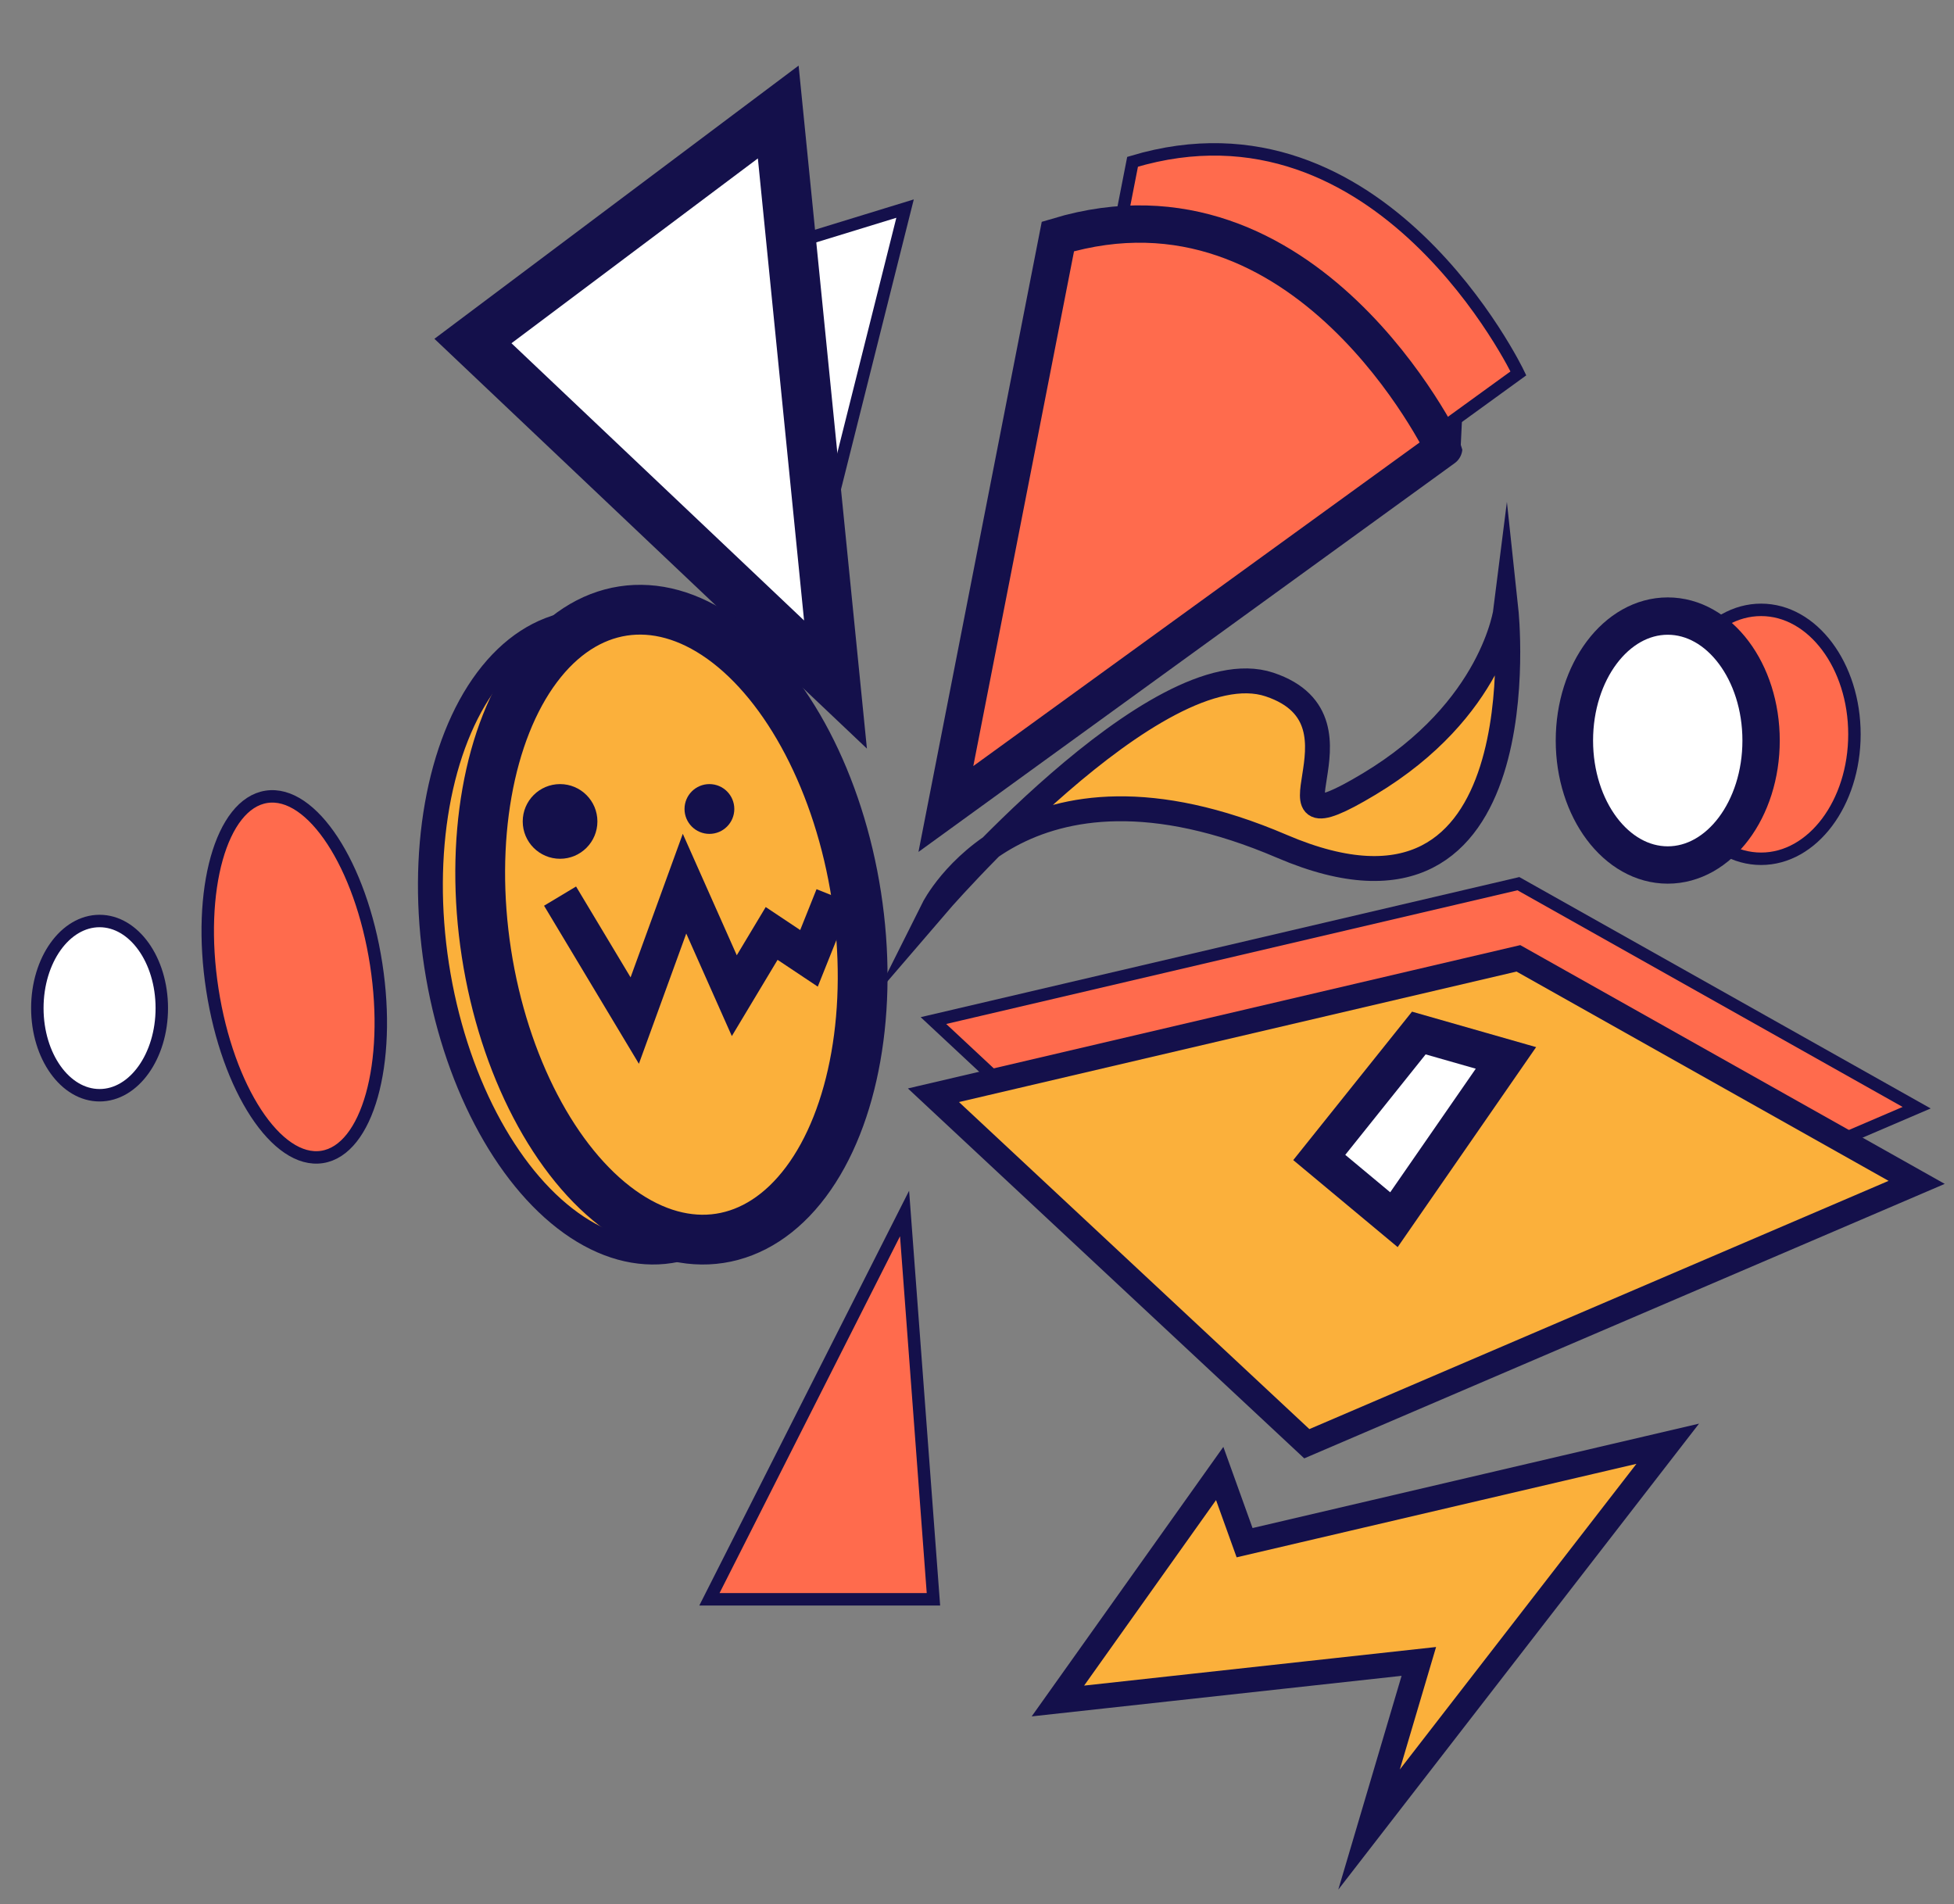 <svg xmlns="http://www.w3.org/2000/svg" viewBox="0 0 157 153"><rect x="0" y="0" width="157" height="153" fill="#808080" stroke="none"/><defs><style>.bf457a91-8d8b-42e6-b18f-e695767d9808,.e01b6bed-6505-4b03-8909-a71130241575,.e065570c-d2c3-46c9-b42f-2386102a9624{fill:#fff;}.a6770930-3d3c-45d2-86a7-97e9755683c0,.b91b4cd0-62b9-451d-9d7a-534176798212,.bf457a91-8d8b-42e6-b18f-e695767d9808,.e01b6bed-6505-4b03-8909-a71130241575,.e065570c-d2c3-46c9-b42f-2386102a9624,.e43d1cf0-ecf4-405f-8946-a11e1ddcd2c9,.effd45c1-6b04-48c5-814b-6c4bec21e3f3,.fe158944-0ff9-43b7-ae7e-265b3f276f95{stroke:#14104b;stroke-miterlimit:10;}.e01b6bed-6505-4b03-8909-a71130241575,.e43d1cf0-ecf4-405f-8946-a11e1ddcd2c9{stroke-width:4px;}.effd45c1-6b04-48c5-814b-6c4bec21e3f3,.fe158944-0ff9-43b7-ae7e-265b3f276f95{fill:#ff6b4d;}.b91b4cd0-62b9-451d-9d7a-534176798212,.bf457a91-8d8b-42e6-b18f-e695767d9808,.effd45c1-6b04-48c5-814b-6c4bec21e3f3{stroke-width:3px;}.a6770930-3d3c-45d2-86a7-97e9755683c0,.e43d1cf0-ecf4-405f-8946-a11e1ddcd2c9{fill:#fbb03b;}.a6770930-3d3c-45d2-86a7-97e9755683c0{stroke-width:2px;}.a0069fc6-281e-4ebb-b8cd-74d11b3fa135{fill:#14104b;}.b91b4cd0-62b9-451d-9d7a-534176798212{fill:none;}</style></defs><title>course</title><g id="a5e3903e-40b8-4515-8434-6778e926b9f9" data-name="圖層 2"><polygon class="e065570c-d2c3-46c9-b42f-2386102a9624" points="72.72 16.76 51.77 23.19 64.68 48.79 72.72 16.76"/><polygon class="e01b6bed-6505-4b03-8909-a71130241575" points="62.53 9 38 27.4 67.13 55 62.53 9"/><path class="fe158944-0ff9-43b7-ae7e-265b3f276f95" d="M91,13,82,59l40-29S111,7,91,13Z"/><path class="effd45c1-6b04-48c5-814b-6c4bec21e3f3" d="M85,19,76,65l40-29S105,13,85,19Z"/><path class="a6770930-3d3c-45d2-86a7-97e9755683c0" d="M75,73s18-21,27-18-2,14,8,8,11-14,11-14,3,28-18,19S75,73,75,73Z"/><polygon class="fe158944-0ff9-43b7-ae7e-265b3f276f95" points="75 82 105 110 154 89 122 71 75 82"/><polygon class="a6770930-3d3c-45d2-86a7-97e9755683c0" points="75 88 105 116 154 95 122 77 75 88"/><polygon class="bf457a91-8d8b-42e6-b18f-e695767d9808" points="114 83 106 93 112 98 121 85 114 83"/><polygon class="fe158944-0ff9-43b7-ae7e-265b3f276f95" points="72.68 97.5 57 128.5 75 128.5 72.68 97.5"/><polygon class="a6770930-3d3c-45d2-86a7-97e9755683c0" points="98 118.39 85 136.67 114 133.49 110 147 134 116 100 123.95 98 118.39"/><ellipse class="fe158944-0ff9-43b7-ae7e-265b3f276f95" cx="141.5" cy="59" rx="7.5" ry="10"/><ellipse class="bf457a91-8d8b-42e6-b18f-e695767d9808" cx="134" cy="59.5" rx="7.5" ry="10"/><ellipse class="a6770930-3d3c-45d2-86a7-97e9755683c0" cx="49.95" cy="75.29" rx="15.04" ry="25.5" transform="translate(-10.91 8.51) rotate(-8.78)"/><ellipse class="e43d1cf0-ecf4-405f-8946-a11e1ddcd2c9" cx="53.95" cy="74.29" rx="15.04" ry="25.5" transform="translate(-10.71 9.11) rotate(-8.78)"/><ellipse class="fe158944-0ff9-43b7-ae7e-265b3f276f95" cx="23.65" cy="78.49" rx="6.66" ry="14.64" transform="translate(-11.71 4.53) rotate(-8.78)"/><ellipse class="e065570c-d2c3-46c9-b42f-2386102a9624" cx="8" cy="81" rx="5" ry="7"/><circle class="a0069fc6-281e-4ebb-b8cd-74d11b3fa135" cx="45" cy="66" r="3"/><circle class="a0069fc6-281e-4ebb-b8cd-74d11b3fa135" cx="57" cy="65" r="2"/><polyline class="b91b4cd0-62b9-451d-9d7a-534176798212" points="45 72 51 82 55 71 59 80 62 75 65 77 67 72"/></g></svg>